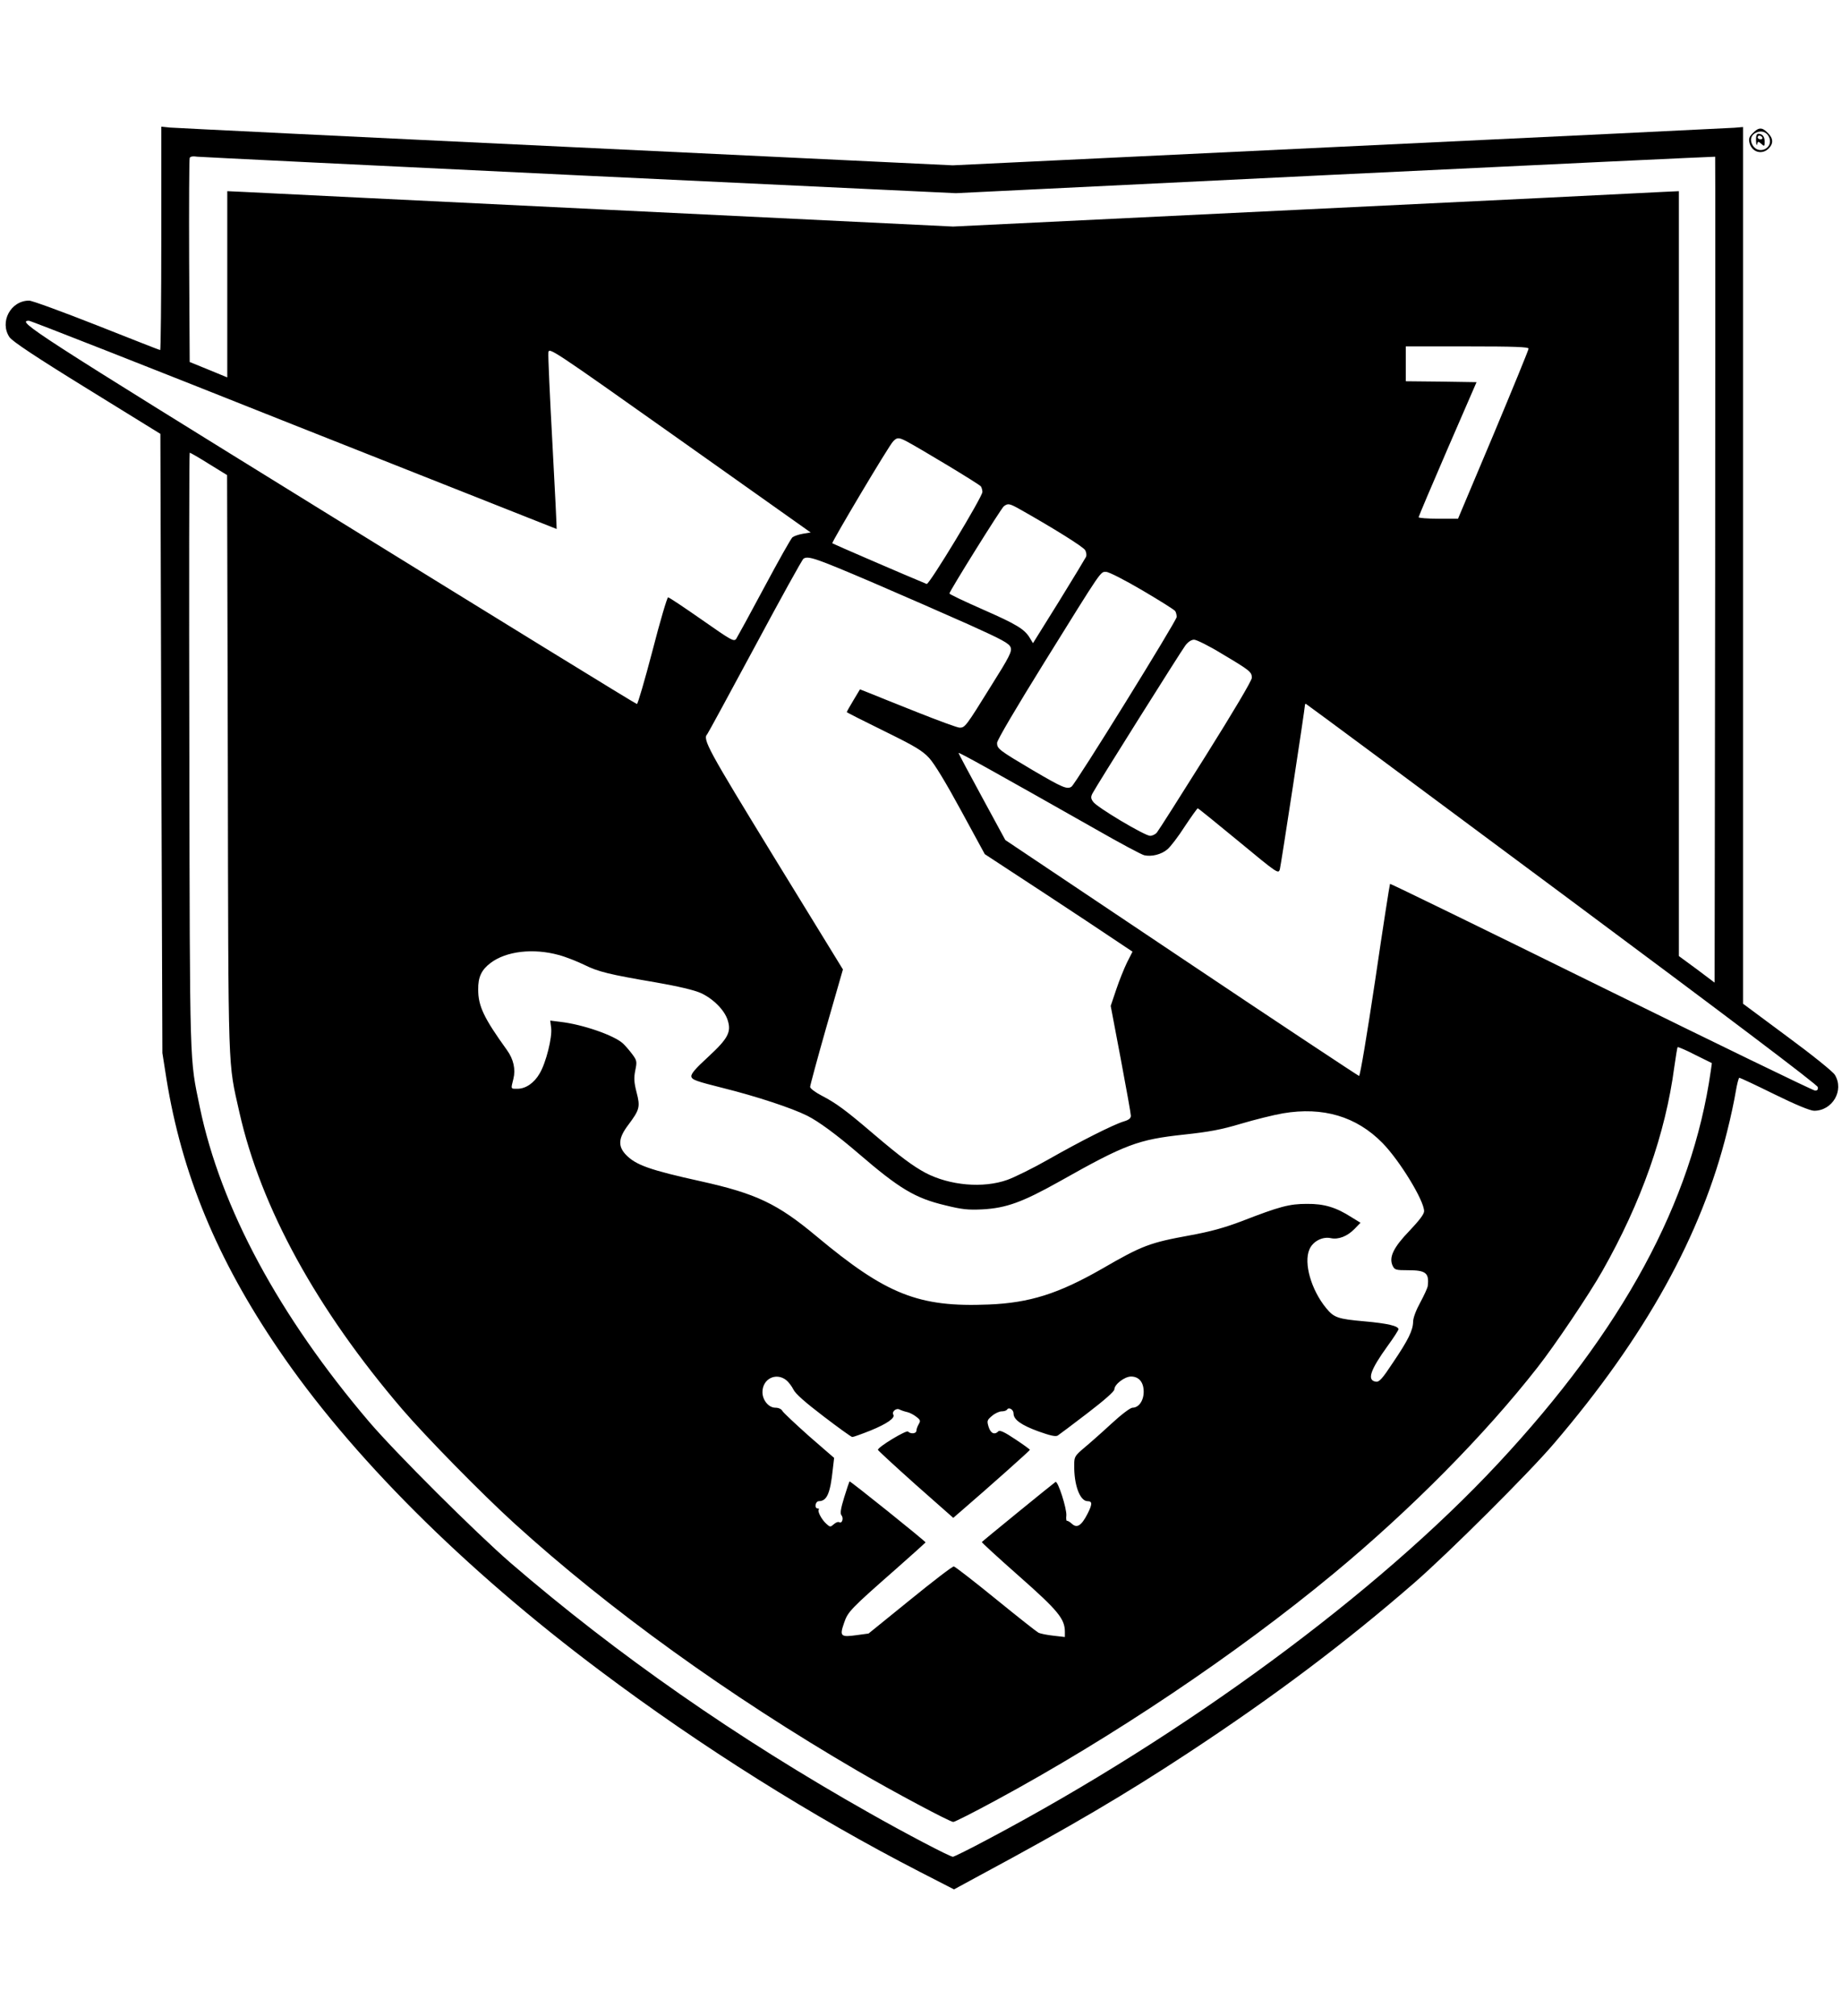 <?xml version="1.0" standalone="no"?>
<!DOCTYPE svg PUBLIC "-//W3C//DTD SVG 20010904//EN"
 "http://www.w3.org/TR/2001/REC-SVG-20010904/DTD/svg10.dtd">
<svg version="1.0" xmlns="http://www.w3.org/2000/svg"
 width="1005pt" height="1100pt" viewBox="0 0 1005 1100"
 preserveAspectRatio="xMidYMid meet">

<g transform="translate(0,1100) scale(0.1,-0.1)"
fill="#000000" stroke="none">
<path d="M880 9700 c0 -336 -3 -610 -6 -610 -3 0 -158 61 -345 135 -188 74
-354 135 -370 135 -101 0 -163 -117 -107 -200 17 -23 136 -103 423 -280 l400
-247 5 -1689 6 -1689 22 -140 c84 -520 276 -984 610 -1475 393 -580 1012
-1198 1757 -1756 551 -414 1160 -796 1745 -1097 l185 -95 140 76 c493 265 792
441 1140 670 468 308 856 600 1232 927 186 162 627 601 762 760 499 584 805
1137 945 1705 19 74 39 170 46 213 7 42 16 77 20 77 4 0 90 -40 191 -90 118
-58 196 -90 217 -90 100 0 165 111 113 196 -10 17 -124 109 -260 209 l-241
179 0 2391 0 2392 -47 -4 c-27 -2 -997 -49 -2157 -104 l-2108 -101 -2112 101
c-1161 55 -2132 103 -2158 105 l-48 5 0 -609z m2285 343 l2050 -97 2070 101
c1139 55 2071 99 2073 98 1 -1 1 -1015 0 -2254 l-3 -2252 -97 73 -98 72 0
2087 0 2086 -87 -4 c-49 -3 -940 -47 -1980 -97 l-1893 -92 -1892 92 c-1041 51
-1932 94 -1980 97 l-88 4 0 -508 0 -508 -102 42 -103 42 -3 550 c-1 303 0 556
3 563 3 8 17 11 42 7 21 -2 961 -48 2088 -102z m-1560 -1362 c787 -312 1431
-567 1432 -567 1 1 -9 211 -23 467 -14 255 -24 478 -22 495 3 30 8 27 717
-475 l714 -506 -42 -7 c-24 -4 -49 -13 -57 -19 -8 -6 -77 -129 -154 -273 -77
-144 -146 -270 -153 -281 -13 -17 -25 -10 -188 104 -96 67 -178 122 -184 122
-5 0 -44 -131 -85 -291 -42 -160 -80 -291 -85 -291 -6 0 -758 463 -1672 1028
-1626 1005 -1716 1063 -1645 1063 10 0 661 -256 1447 -569z m6735 417 c0 -7
-87 -219 -192 -470 l-193 -458 -107 0 c-60 0 -108 4 -108 8 0 4 71 172 158
373 l158 364 -193 3 -193 2 0 95 0 95 335 0 c261 0 335 -3 335 -12z m-3397
-504 c72 -38 403 -237 409 -248 4 -6 8 -20 8 -30 0 -27 -291 -508 -304 -502
-112 46 -512 219 -515 222 -5 5 310 535 332 556 21 22 30 22 70 2z m-3803
-125 l99 -61 4 -1576 c3 -1727 0 -1618 63 -1900 117 -520 422 -1076 890 -1622
129 -150 432 -459 609 -620 519 -472 1170 -941 1875 -1352 190 -111 503 -278
521 -278 8 0 111 52 229 116 637 344 1315 799 1845 1238 424 351 827 759 1113
1125 94 119 286 405 354 526 213 375 345 751 393 1114 8 57 16 105 18 108 3 2
46 -16 96 -42 l91 -45 -6 -43 c-102 -714 -480 -1412 -1161 -2142 -661 -709
-1705 -1478 -2780 -2048 -101 -54 -188 -97 -194 -97 -16 0 -262 129 -454 238
-725 409 -1380 866 -1959 1365 -188 163 -626 599 -772 770 -492 578 -810 1168
-924 1717 -56 273 -54 181 -57 1943 -2 895 -1 1627 2 1627 4 0 51 -27 105 -61z
m4429 -250 c177 -100 343 -203 352 -221 6 -11 8 -26 5 -35 -4 -8 -70 -118
-148 -244 l-142 -228 -17 28 c-29 49 -73 75 -257 156 -100 44 -182 83 -182 87
0 12 281 463 297 476 23 17 30 16 92 -19z m-817 -393 c172 -74 412 -179 533
-233 184 -83 221 -103 229 -125 8 -22 -5 -49 -109 -214 -134 -216 -140 -224
-169 -224 -12 0 -118 39 -236 86 -118 47 -236 94 -262 105 l-46 18 -36 -60
c-20 -33 -36 -62 -36 -64 0 -2 91 -48 203 -103 171 -84 209 -107 247 -148 29
-32 91 -134 174 -287 l129 -237 151 -99 c83 -54 264 -173 403 -265 l252 -168
-30 -59 c-16 -33 -43 -100 -59 -148 l-30 -89 55 -290 c30 -159 55 -299 55
-309 0 -14 -11 -23 -38 -31 -57 -17 -237 -108 -411 -207 -84 -48 -186 -98
-225 -112 -132 -47 -314 -31 -446 38 -69 37 -138 88 -287 215 -151 129 -202
166 -279 206 -35 18 -64 40 -64 48 0 8 40 156 89 328 l90 313 -375 611 c-363
593 -392 645 -365 673 5 6 122 222 261 480 139 259 257 473 264 477 25 17 68
2 368 -126z m1481 -47 c95 -56 175 -106 179 -113 4 -6 8 -20 8 -32 0 -20 -552
-912 -574 -926 -24 -16 -49 -5 -208 88 -189 112 -198 119 -198 151 0 15 107
196 259 441 318 512 304 492 336 492 15 0 101 -44 198 -101z m434 -346 c153
-91 163 -99 163 -131 0 -15 -99 -182 -252 -426 -138 -220 -258 -409 -266 -418
-8 -10 -25 -18 -37 -18 -29 0 -293 157 -311 186 -13 18 -13 27 -3 46 20 39
480 771 506 806 15 20 33 32 48 32 13 0 82 -34 152 -77z m1855 -1309 c896
-666 1394 -1042 1396 -1055 2 -13 -2 -19 -15 -19 -10 0 -535 255 -1167 566
-631 311 -1150 564 -1152 562 -2 -3 -39 -239 -81 -526 -44 -293 -82 -522 -88
-522 -5 1 -442 290 -970 644 l-960 643 -127 234 c-70 129 -128 237 -128 241 0
6 187 -98 750 -417 129 -74 247 -137 263 -141 40 -9 93 4 126 32 17 14 60 70
95 125 36 54 68 99 71 99 3 0 103 -81 223 -180 214 -177 217 -179 225 -152 6
22 137 878 137 897 0 3 2 5 5 5 2 0 631 -466 1397 -1036z m-5474 -334 c41 -11
103 -36 140 -54 77 -38 134 -52 392 -96 120 -21 205 -41 242 -57 67 -30 130
-92 148 -148 21 -65 3 -100 -105 -200 -70 -64 -95 -93 -93 -108 3 -18 26 -26
173 -63 181 -45 375 -109 459 -151 62 -31 160 -103 281 -207 222 -191 308
-243 473 -282 89 -22 123 -26 202 -22 130 7 218 39 420 152 360 203 429 229
680 256 139 15 203 27 310 59 74 22 178 48 230 57 218 37 401 -17 543 -162 94
-96 227 -314 227 -372 0 -16 -27 -51 -79 -106 -88 -91 -114 -145 -93 -191 11
-23 16 -25 86 -25 95 0 114 -15 106 -85 -1 -11 -20 -52 -41 -91 -23 -42 -39
-84 -39 -105 -1 -47 -26 -99 -110 -223 -58 -88 -75 -107 -93 -104 -50 7 -32
62 64 195 33 45 59 86 59 91 0 18 -61 32 -184 43 -147 13 -168 20 -211 73 -81
99 -123 245 -91 319 18 44 71 72 117 62 41 -9 90 10 129 50 l33 34 -49 30
c-84 54 -149 74 -244 73 -95 0 -148 -14 -354 -94 -95 -36 -170 -57 -285 -78
-219 -40 -259 -55 -480 -183 -236 -135 -393 -185 -616 -194 -383 -16 -559 54
-940 372 -213 178 -329 233 -630 300 -281 62 -356 89 -410 145 -45 47 -41 92
13 163 62 83 66 98 45 178 -14 55 -15 78 -7 119 10 48 9 54 -16 88 -15 20 -38
47 -51 59 -49 45 -220 104 -341 118 l-56 7 5 -39 c7 -51 -28 -192 -63 -250
-30 -52 -76 -83 -121 -83 -38 0 -36 -3 -22 54 13 52 1 107 -35 157 -126 175
-157 240 -157 330 -1 68 18 108 67 145 85 65 233 82 372 44z m1241 -2319 c13
-10 31 -34 40 -52 11 -23 63 -69 164 -146 81 -62 152 -113 157 -113 6 0 51 16
101 36 88 36 134 68 123 86 -10 16 16 38 34 28 10 -5 28 -11 42 -14 14 -3 36
-15 50 -26 22 -17 23 -22 13 -39 -7 -12 -13 -28 -13 -36 0 -17 -31 -20 -46 -5
-9 9 -164 -84 -164 -100 0 -3 92 -88 205 -189 l206 -182 44 38 c152 131 374
329 374 333 0 3 -36 29 -80 58 -58 39 -84 51 -92 43 -21 -21 -42 -11 -53 24
-10 33 -9 37 18 60 16 14 40 25 53 25 13 0 26 4 30 10 9 15 35 0 35 -22 0 -33
42 -63 135 -97 64 -23 94 -30 106 -23 8 5 81 60 162 122 94 72 147 119 147
130 0 27 56 70 91 70 43 0 69 -31 69 -83 0 -49 -27 -87 -61 -87 -12 0 -62 -38
-117 -89 -53 -49 -120 -108 -149 -132 -48 -41 -52 -47 -52 -90 -2 -110 31
-199 73 -199 27 0 26 -17 -1 -70 -33 -64 -57 -79 -85 -53 -11 10 -23 17 -27
16 -3 -1 -5 12 -3 29 3 37 -46 190 -59 183 -15 -10 -400 -324 -402 -328 -1 -3
90 -86 203 -186 213 -188 250 -233 250 -304 l0 -28 -62 7 c-35 4 -72 11 -83
17 -11 6 -116 89 -234 185 -118 96 -220 175 -227 176 -7 1 -114 -81 -238 -182
l-227 -184 -66 -9 c-86 -12 -93 -6 -68 66 21 62 32 74 288 299 86 76 157 140
157 141 0 6 -412 337 -415 333 -1 -1 -15 -41 -29 -87 -19 -62 -23 -88 -15 -98
13 -15 4 -47 -12 -38 -5 4 -19 -1 -30 -11 -18 -16 -20 -16 -40 2 -26 23 -50
69 -42 78 4 3 1 6 -5 6 -20 0 -14 40 6 40 44 1 62 42 76 176 l7 60 -137 119
c-74 66 -140 128 -145 137 -6 11 -21 18 -39 18 -36 0 -70 41 -70 85 0 72 73
109 129 66z"/>
<path d="M9564 10274 c-20 -19 -24 -31 -19 -52 12 -52 68 -69 105 -32 27 27
25 56 -5 85 -31 32 -50 31 -81 -1z m90 -27 c20 -56 -57 -92 -90 -42 -19 29
-12 59 19 72 30 14 60 1 71 -30z"/>
<path d="M9581 10233 c1 -21 3 -30 6 -20 4 17 6 17 23 2 16 -15 18 -14 18 12
0 28 -12 43 -35 43 -9 0 -13 -13 -12 -37z m34 17 c3 -5 -1 -10 -9 -10 -9 0
-16 5 -16 10 0 6 4 10 9 10 6 0 13 -4 16 -10z"/>
</g>
</svg>
